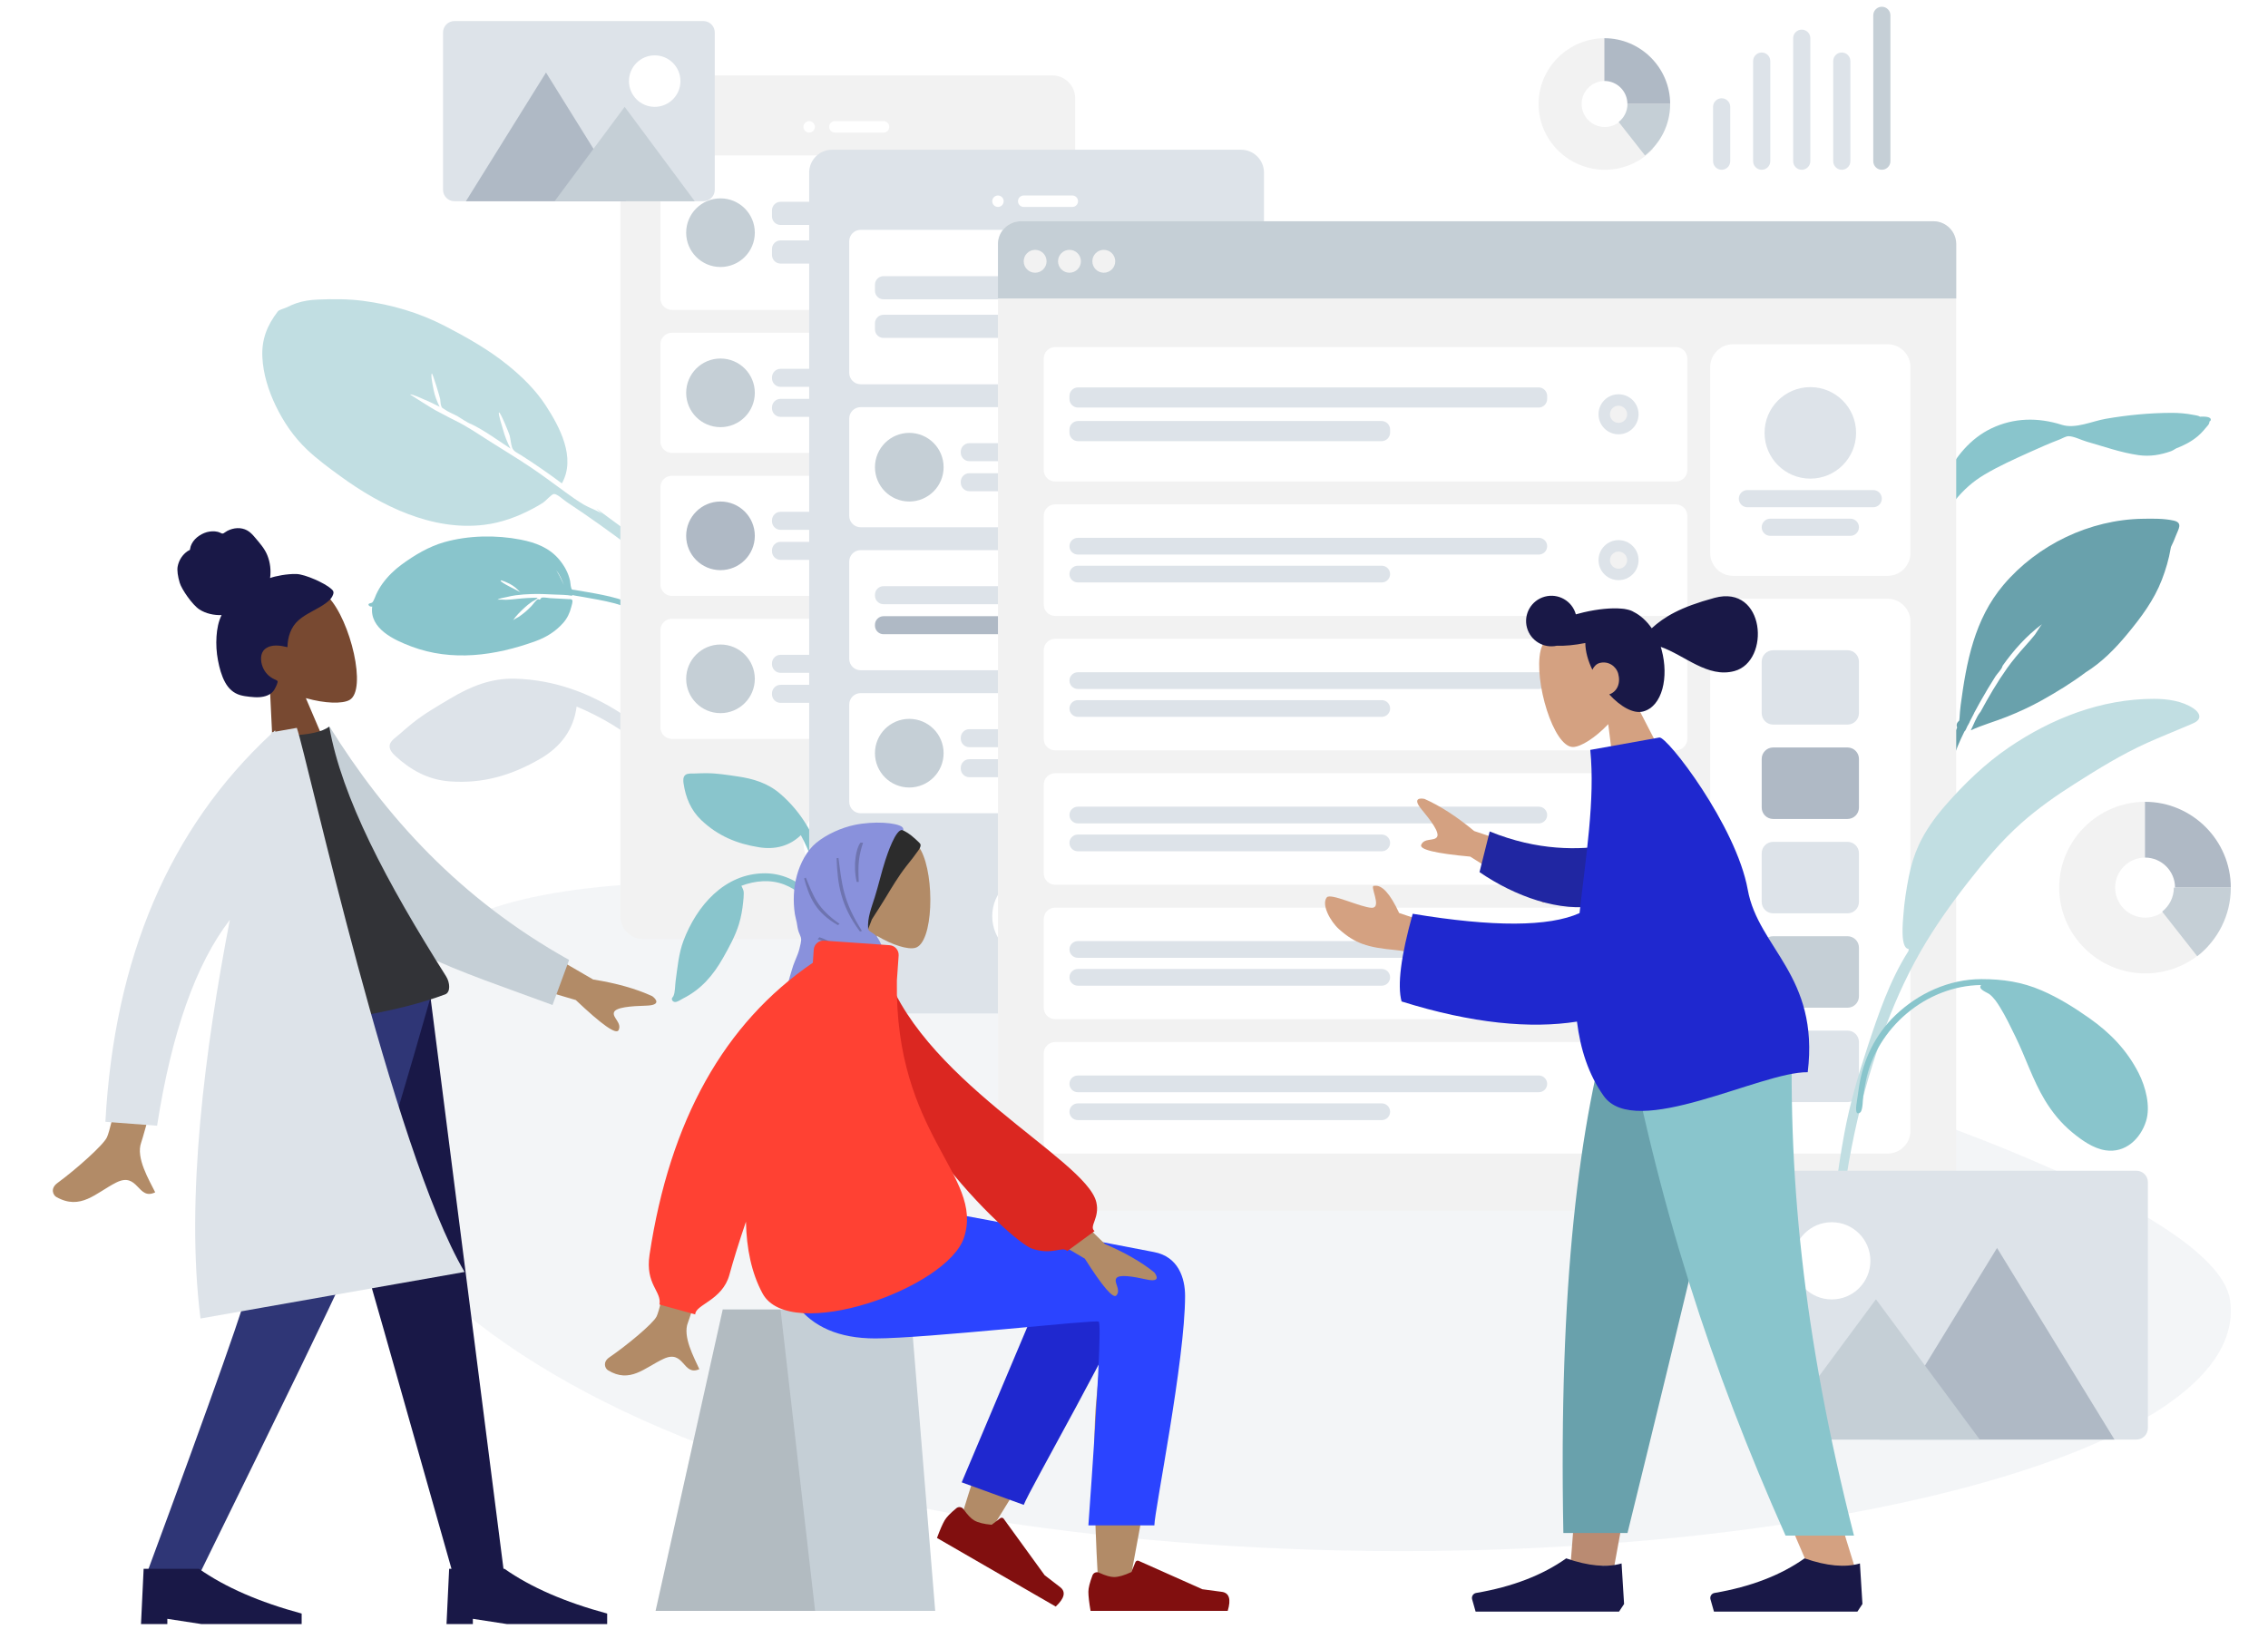<svg width="1166" height="843" viewBox="0 0 1166 843" fill="none" xmlns="http://www.w3.org/2000/svg">
<path fill-rule="evenodd" clip-rule="evenodd" d="M1131.04 214.256C1130.25 213.686 1128.39 213.483 1127.53 213.313C1123.93 212.603 1120.22 212.294 1116.55 212.294C1105.24 212.311 1093.74 213.422 1082.61 215.344C1075.55 216.564 1067.01 220.67 1059.98 218.44C1047.74 214.555 1035.37 214.745 1023.76 220.293C1013.14 225.365 1005.08 234.999 1000.37 245.408C999.662 246.979 996.783 252.763 995.967 256.661C995.619 257.458 995.284 258.261 994.982 259.076C994.126 261.388 993.358 263.742 992.644 266.1C992.339 267.106 991.572 269.327 992.483 269.756C991.027 272.442 989.737 275.21 988.663 278.068C985.538 286.38 982.121 295.497 981.023 304.306C980.616 307.567 980.601 310.848 980.978 314.116C981.165 315.732 981.088 318.98 982.183 320.208C984.507 322.814 985.7 319.166 985.438 317.428C983.438 304.183 987.301 291.746 991.88 279.296C994.841 271.245 999.706 263.88 1005.16 257.21C1009.57 251.811 1014.3 247.559 1020.34 243.979C1027.74 239.602 1035.64 236.063 1043.47 232.513C1048.62 230.177 1053.78 227.904 1059.08 225.892C1060.25 225.444 1062.11 224.296 1063.41 224.292C1066.17 224.282 1070.08 226.319 1072.75 227.077C1081.52 229.57 1090.4 232.763 1099.47 234.037C1105.28 234.854 1110.73 233.934 1116.17 231.997C1116.72 231.8 1117.65 231.291 1118.8 230.564C1122.83 229.011 1126.65 227.057 1129.98 224.238C1131.89 222.613 1133.63 220.513 1135.22 218.592C1135.69 218.017 1135.9 217.359 1135.91 216.733C1136.27 216.545 1136.5 216.326 1136.56 216.07C1136.95 214.178 1133.35 214.144 1131.04 214.256Z" fill="#89C5CC"/>
<path fill-rule="evenodd" clip-rule="evenodd" d="M211.99 371.913C209.771 373.71 207.594 375.546 205.47 377.456C203.851 378.913 200.987 380.655 200.406 382.861C199.802 385.153 201.709 387.298 203.215 388.684C211.181 396.013 220.152 400.968 231.19 401.792C248.187 403.061 262.979 398.721 277.726 390.18C288.085 384.181 294.947 375.307 296.445 363.325C308.782 368.452 320.714 375.519 330.853 384.192C335.856 388.472 340.165 393.214 344.15 398.47C346.703 401.836 349.172 405.258 351.463 408.81C352.46 410.354 353.472 413.091 355.117 413.98C357.047 415.024 359.38 413.387 359.285 411.241C359.205 409.455 357.276 407.382 356.374 405.922C354.876 403.497 353.355 401.087 351.754 398.729C349.163 394.911 346.485 391.146 343.564 387.573C337.001 379.545 328.649 372.913 319.992 367.257C303.383 356.407 285.155 349.572 264.946 348.993C252.519 348.637 242.066 352.882 231.439 359.222C224.823 363.17 217.994 367.051 211.99 371.913Z" fill="#DDE3E9"/>
<path fill-rule="evenodd" clip-rule="evenodd" d="M373.181 319.435C360.232 306.099 347.237 292.929 332.769 281.186C324.243 274.267 315.257 267.974 306.457 261.413C307.473 262.303 308.468 263.218 309.44 264.155C306.693 262.291 303.097 261.237 300.185 259.511C296.936 257.586 293.831 255.383 290.785 253.163C284.84 248.831 278.984 244.417 272.872 240.31C266.063 235.736 259.007 231.509 252.082 227.107C246.205 223.371 240.256 219.281 233.968 216.227C230.542 214.563 227.107 212.589 223.666 210.853C222.514 210.272 210.83 202.894 210.859 202.872C211.505 202.385 217.385 205.148 218.294 205.519C220.951 206.604 223.491 207.902 226.045 209.196C224.643 206.431 223.533 203.526 222.929 200.468C222.743 199.524 221.248 192.653 222.013 192.077C222.395 191.789 226.123 204.082 226.314 205.264C226.469 206.224 226.446 207.607 226.76 208.516C227.268 209.984 227.242 209.54 228.36 210.367C230.408 211.883 233.128 212.831 235.345 214.098C236.54 214.765 240.242 217.412 242.472 218.167C249.218 221.443 256.056 226.484 262.466 230.67C260.784 227.508 259.504 224.202 258.57 220.737C258.348 219.915 255.952 212.536 256.533 212.098C257.188 211.605 261.753 222.875 262.023 223.941C262.525 225.923 262.629 228.129 263.258 230.057C263.949 232.173 266.103 232.923 268.044 234.157C275.187 238.696 282.085 243.518 288.868 248.562C296.269 235.399 287.736 219.504 280.543 208.46C275.359 200.501 268.38 193.677 261.011 187.719C251.177 179.768 239.925 173.416 228.687 167.606C215.592 160.836 201.439 156.642 186.725 154.704C179.03 153.69 171.157 153.719 163.384 154.044C159.586 154.202 155.941 154.705 152.302 155.944C150.662 156.503 149.077 157.207 147.532 157.995C146.359 158.595 143.52 159.227 142.845 160.12C137.29 167.35 134.448 174.554 134.882 183.64C135.293 192.24 138.009 200.845 141.695 208.516C145.8 217.058 151.08 224.811 157.985 231.318C163.253 236.283 169.143 240.604 174.994 244.868C195.804 260.034 222.188 273.225 249.142 269.836C257.866 268.739 266.165 265.688 273.92 261.542C275.747 260.565 277.563 259.577 279.288 258.423C280.451 257.646 283.56 254.141 284.73 254.014C286.333 253.84 289.787 257.101 291.292 258.094C302.723 265.64 313.856 273.595 324.755 281.872C336.351 290.679 347.378 300.084 358.081 309.931C362.632 314.12 367.155 318.318 371.576 322.647C372.604 323.654 375.121 327.364 376.986 327.532C378.166 327.638 378.962 326.63 378.793 325.539C378.501 323.64 374.507 320.8 373.181 319.435Z" fill="#C1DEE2"/>
<path fill-rule="evenodd" clip-rule="evenodd" d="M1117.44 267.676C1112.43 266.58 1106.89 266.664 1101.78 266.755C1074.38 267.127 1047.47 280.101 1029.95 300.83C1015.05 318.478 1010.95 340.419 1008 362.598C1007.71 364.8 1007.58 366.989 1007.42 369.195C1007.38 369.669 1007.33 370.091 1007.27 370.489C1006.12 371.525 1005.51 372.732 1006.19 374.058C1003.64 379.642 1001.48 385.368 999.631 391.273C994.18 408.656 988.635 426.369 992.051 444.647C992.849 434.588 994.527 424.303 996.535 414.409C996.651 413.841 996.775 413.278 996.905 412.716C996.918 412.657 996.931 412.598 996.944 412.539C997.655 409.509 998.579 406.57 999.702 403.677C999.714 403.646 999.725 403.615 999.738 403.583C999.886 403.203 1000.04 402.824 1000.2 402.445C1000.52 401.662 1000.85 400.879 1001.2 400.101C1001.32 399.835 1001.43 399.568 1001.54 399.298C1003.18 395.289 1003.87 390.773 1005.34 386.625C1005.69 385.682 1006.05 384.742 1006.44 383.808C1006.46 383.753 1006.48 383.698 1006.5 383.643C1007.54 381.128 1008.69 378.644 1009.9 376.186C1010.56 375.69 1010.91 374.462 1011.48 373.346C1011.6 373.126 1012.52 371.659 1012.79 370.813C1013.5 369.432 1014.22 368.051 1014.93 366.672C1014.91 366.68 1014.89 366.688 1014.87 366.696C1015.59 365.373 1016.31 364.054 1017.03 362.741C1017.18 362.453 1017.34 362.164 1017.5 361.875C1017.76 361.415 1018.02 360.955 1018.27 360.496C1020.67 356.2 1023.22 351.991 1025.86 347.833C1026.8 346.35 1029.06 344.223 1029.49 342.557C1029.51 342.494 1029.51 342.437 1029.52 342.377C1035.25 334.323 1041.86 326.893 1049.77 321.006C1048.82 322.041 1046.78 325.551 1046.25 326.247C1044.6 328.375 1042.81 330.356 1041.02 332.361C1037.81 335.954 1034.67 339.66 1031.88 343.579C1026.79 350.747 1022.39 358.29 1018.23 365.985C1018.2 366.03 1018.15 366.073 1018.11 366.119C1016.03 368.694 1014.71 372.585 1013.21 375.531C1019.16 372.775 1025.74 370.979 1031.84 368.532C1037.94 366.092 1043.86 363.375 1049.58 360.185C1057.18 355.945 1065.07 351.157 1072.25 345.739C1080.48 340.633 1087.4 333.605 1093.5 326.23C1100.73 317.505 1107.35 308.702 1111.44 298.107C1113.45 292.901 1115.04 287.472 1115.97 281.98C1116.02 281.74 1116.07 281.481 1116.13 281.211C1117.08 279.314 1117.94 277.375 1118.66 275.39C1119.81 272.244 1122.51 268.782 1117.44 267.676Z" fill="#69A1AC"/>
<path fill-rule="evenodd" clip-rule="evenodd" d="M267.483 304.542C265.912 302.841 264.147 301.306 262.075 300.211C261.551 299.934 257.648 298.08 257.394 298.487C256.802 299.434 267.011 303.999 267.483 304.542ZM285.985 293.176C285.972 293.248 287.325 295.544 287.694 296.25C288.478 297.751 289.202 299.281 289.883 300.814C288.874 298.107 287.838 295.595 285.985 293.176ZM191.36 311.866C190.057 312.286 188.49 310.632 190.181 310.224C191.549 309.897 191.481 309.82 192.096 308.718C192.594 307.824 192.902 306.732 193.339 305.794C194.267 303.802 195.32 301.903 196.613 300.124C199.383 296.309 202.758 293.022 206.543 290.252C213.149 285.419 220.556 281.001 228.413 278.781C240.906 275.252 255.124 275.034 267.637 277.481C275.386 278.996 282.468 281.63 287.614 287.87C290.186 290.988 292.204 294.641 293.087 298.664C293.317 299.715 293.274 300.884 293.563 301.914C294.006 303.496 293.81 303.075 295.661 303.383C297.683 303.719 299.702 304.062 301.721 304.411C307.008 305.326 312.325 306.297 317.476 307.781C319.172 308.269 320.83 308.865 322.449 309.559C323.675 310.083 328.553 311.728 329.145 313.319C330.132 315.967 326.826 314.767 325.799 314.19C324.899 313.685 323.975 313.214 323.038 312.78C320.678 311.688 318.219 310.843 315.704 310.171C312.987 309.444 310.214 308.901 307.452 308.358C304.876 307.852 302.291 307.391 299.702 306.951C298.264 306.706 296.824 306.468 295.385 306.23C294.893 306.149 294.026 305.723 294.092 306.363C291.065 305.779 287.793 305.864 284.71 305.703C280.935 305.506 277.145 305.344 273.357 305.462C270.625 305.548 267.891 305.727 265.172 306.094C263.584 306.309 262.021 306.622 260.463 307.02C259.607 307.238 256.231 307.701 255.765 308.448C255.965 308.127 259.69 308.438 260.165 308.42C262.061 308.348 263.943 308.161 265.833 307.949C269.339 307.558 272.847 307.353 276.365 307.383C276.351 308 273.949 309.1 273.362 309.509C272.047 310.427 270.788 311.429 269.612 312.527C267.542 314.461 265.064 316.856 263.632 319.148C264.054 318.473 266.135 317.594 266.874 317.078C268.058 316.251 269.217 315.369 270.314 314.426C271.327 313.555 272.272 312.615 273.201 311.655C274.131 310.693 275.392 308.695 276.613 308.055C276.687 308.017 277.219 308.437 277.521 308.294C277.826 308.15 278.206 307.43 278.283 307.4C279.42 306.962 281.579 307.507 282.774 307.563C285.873 307.705 288.968 307.892 292.065 308.063C293.025 308.115 293.84 307.897 294.202 308.605C294.588 309.36 293.881 311.344 293.68 312.166C292.933 315.219 291.607 317.957 289.519 320.322C285.61 324.752 280.789 327.706 275.343 329.682C254.484 337.25 232.292 340.28 211.439 332.408C202.805 329.149 189.804 323.325 191.36 311.866Z" fill="#89C5CC"/>
<g opacity="0.6">
<path opacity="0.6" fill-rule="evenodd" clip-rule="evenodd" d="M1146.46 668.401C1160.65 764.465 816.496 827.125 520.276 783.396C224.056 739.667 88.165 568.902 229.516 477.912C370.867 386.921 1132.27 572.336 1146.46 668.401Z" fill="#DDE3E9"/>
</g>
<path d="M541 38.765H330.706C324.208 38.765 318.941 44.032 318.941 50.529V471.118C318.941 477.615 324.208 482.882 330.706 482.882H541C547.497 482.882 552.765 477.615 552.765 471.118V50.529C552.765 44.032 547.497 38.765 541 38.765Z" fill="#F2F2F2"/>
<path d="M435.118 454.941C447.3 454.941 457.176 445.065 457.176 432.882C457.176 420.7 447.3 410.823 435.118 410.823C422.935 410.823 413.059 420.7 413.059 432.882C413.059 445.065 422.935 454.941 435.118 454.941Z" fill="white"/>
<path d="M416 68.176C417.624 68.176 418.941 66.86 418.941 65.235C418.941 63.611 417.624 62.294 416 62.294C414.376 62.294 413.059 63.611 413.059 65.235C413.059 66.86 414.376 68.176 416 68.176Z" fill="white"/>
<path d="M454.235 62.294H429.235C427.611 62.294 426.294 63.611 426.294 65.235C426.294 66.86 427.611 68.176 429.235 68.176H454.235C455.86 68.176 457.176 66.86 457.176 65.235C457.176 63.611 455.86 62.294 454.235 62.294Z" fill="white"/>
<path d="M526.294 79.941H345.412C342.163 79.941 339.529 82.575 339.529 85.823V153.471C339.529 156.719 342.163 159.353 345.412 159.353H526.294C529.543 159.353 532.176 156.719 532.176 153.471V85.823C532.176 82.575 529.543 79.941 526.294 79.941Z" fill="white"/>
<path d="M499.824 103.765H401.294C398.858 103.765 396.882 105.74 396.882 108.176V111.265C396.882 113.701 398.858 115.676 401.294 115.676H499.824C502.26 115.676 504.235 113.701 504.235 111.265V108.176C504.235 105.74 502.26 103.765 499.824 103.765Z" fill="#DDE3E9"/>
<path d="M464.529 123.618H401.294C398.858 123.618 396.882 125.593 396.882 128.029V131.118C396.882 133.554 398.858 135.529 401.294 135.529H464.529C466.966 135.529 468.941 133.554 468.941 131.118V128.029C468.941 125.593 466.966 123.618 464.529 123.618Z" fill="#DDE3E9"/>
<path d="M370.412 137.294C380.158 137.294 388.059 129.393 388.059 119.647C388.059 109.901 380.158 102 370.412 102C360.666 102 352.765 109.901 352.765 119.647C352.765 129.393 360.666 137.294 370.412 137.294Z" fill="#C5CFD6"/>
<path d="M526.294 171.118H345.412C342.163 171.118 339.529 173.751 339.529 177V227C339.529 230.249 342.163 232.882 345.412 232.882H526.294C529.543 232.882 532.176 230.249 532.176 227V177C532.176 173.751 529.543 171.118 526.294 171.118Z" fill="white"/>
<path d="M499.824 189.647H401.294C398.858 189.647 396.882 191.622 396.882 194.059V194.5C396.882 196.937 398.858 198.912 401.294 198.912H499.824C502.26 198.912 504.235 196.937 504.235 194.5V194.059C504.235 191.622 502.26 189.647 499.824 189.647Z" fill="#DDE3E9"/>
<path d="M464.529 205.088H401.294C398.858 205.088 396.882 207.063 396.882 209.5V209.941C396.882 212.378 398.858 214.353 401.294 214.353H464.529C466.966 214.353 468.941 212.378 468.941 209.941V209.5C468.941 207.063 466.966 205.088 464.529 205.088Z" fill="#DDE3E9"/>
<path d="M370.412 219.647C380.158 219.647 388.059 211.746 388.059 202C388.059 192.254 380.158 184.353 370.412 184.353C360.666 184.353 352.765 192.254 352.765 202C352.765 211.746 360.666 219.647 370.412 219.647Z" fill="#C5CFD6"/>
<path d="M526.294 244.647H345.412C342.163 244.647 339.529 247.281 339.529 250.529V300.529C339.529 303.778 342.163 306.412 345.412 306.412H526.294C529.543 306.412 532.176 303.778 532.176 300.529V250.529C532.176 247.281 529.543 244.647 526.294 244.647Z" fill="white"/>
<path d="M499.824 263.177H401.294C398.858 263.177 396.882 265.152 396.882 267.588V268.029C396.882 270.466 398.858 272.441 401.294 272.441H499.824C502.26 272.441 504.235 270.466 504.235 268.029V267.588C504.235 265.152 502.26 263.177 499.824 263.177Z" fill="#DDE3E9"/>
<path d="M464.529 278.618H401.294C398.858 278.618 396.882 280.593 396.882 283.029V283.471C396.882 285.907 398.858 287.882 401.294 287.882H464.529C466.966 287.882 468.941 285.907 468.941 283.471V283.029C468.941 280.593 466.966 278.618 464.529 278.618Z" fill="#DDE3E9"/>
<path d="M370.412 293.177C380.158 293.177 388.059 285.276 388.059 275.529C388.059 265.783 380.158 257.882 370.412 257.882C360.666 257.882 352.765 265.783 352.765 275.529C352.765 285.276 360.666 293.177 370.412 293.177Z" fill="#AFB9C5"/>
<path d="M526.294 318.177H345.412C342.163 318.177 339.529 320.81 339.529 324.059V374.059C339.529 377.308 342.163 379.941 345.412 379.941H526.294C529.543 379.941 532.176 377.308 532.176 374.059V324.059C532.176 320.81 529.543 318.177 526.294 318.177Z" fill="white"/>
<path d="M499.824 336.706H401.294C398.858 336.706 396.882 338.681 396.882 341.118V341.559C396.882 343.995 398.858 345.971 401.294 345.971H499.824C502.26 345.971 504.235 343.995 504.235 341.559V341.118C504.235 338.681 502.26 336.706 499.824 336.706Z" fill="#DDE3E9"/>
<path d="M464.529 352.147H401.294C398.858 352.147 396.882 354.122 396.882 356.559V357C396.882 359.437 398.858 361.412 401.294 361.412H464.529C466.966 361.412 468.941 359.437 468.941 357V356.559C468.941 354.122 466.966 352.147 464.529 352.147Z" fill="#DDE3E9"/>
<path d="M370.412 366.706C380.158 366.706 388.059 358.805 388.059 349.059C388.059 339.313 380.158 331.412 370.412 331.412C360.666 331.412 352.765 339.313 352.765 349.059C352.765 358.805 360.666 366.706 370.412 366.706Z" fill="#C5CFD6"/>
<path fill-rule="evenodd" clip-rule="evenodd" d="M363.265 397.588C361.316 397.588 359.374 397.627 357.428 397.728C355.945 397.806 353.678 397.499 352.423 398.423C351.119 399.383 351.209 401.349 351.413 402.737C352.49 410.078 355.118 416.587 360.616 421.788C369.082 429.796 378.787 433.865 390.271 435.677C398.338 436.949 405.785 435.182 411.724 429.445C416.063 437.498 419.354 446.41 421.006 455.404C421.821 459.843 422.069 464.227 421.926 468.746C421.834 471.641 421.674 474.529 421.364 477.41C421.229 478.662 420.591 480.557 421.081 481.739C421.656 483.129 423.596 483.263 424.467 482.078C425.191 481.093 425.058 479.156 425.207 477.99C425.454 476.051 425.682 474.112 425.846 472.165C426.111 469.013 426.308 465.853 426.293 462.689C426.26 455.581 424.68 448.445 422.518 441.698C418.371 428.753 411.642 417.249 401.177 408.223C394.743 402.672 387.378 400.424 379.023 399.218C373.821 398.467 368.534 397.588 363.265 397.588Z" fill="#89C5CC"/>
<path fill-rule="evenodd" clip-rule="evenodd" d="M393.311 449.059C372.283 449.059 358.121 466.006 351.425 483.62C348.9 490.259 348.309 497.55 347.336 504.521C347.024 506.758 347.139 510.168 346.231 512.161C345.902 512.883 345.146 513.143 345.507 514.128C345.726 514.724 346.155 515.089 346.799 515.208C348.122 515.451 349.992 514.011 351.126 513.442C360.532 508.725 366.712 501.431 371.754 492.507C374.879 486.976 378.05 481.234 379.906 475.162C381.04 471.452 381.7 467.545 382.088 463.697C382.24 462.182 382.388 460.63 382.379 459.105C382.37 457.593 381.666 456.793 381.161 455.476C388.177 452.82 396.097 452.096 403.204 454.849C409.777 457.394 415.238 462.313 418.296 468.493C419.09 470.1 419.703 471.795 420.149 473.523C420.441 474.655 420.455 476.124 420.996 477.148C422.309 479.629 425.071 477.97 424.806 475.66C424.066 469.217 420.38 462.748 415.669 458.268C409.727 452.619 401.673 449.059 393.311 449.059Z" fill="#89C5CC"/>
<path d="M638.059 77H427.765C421.267 77 416 82.267 416 88.765V509.353C416 515.85 421.267 521.118 427.765 521.118H638.059C644.556 521.118 649.824 515.85 649.824 509.353V88.765C649.824 82.267 644.556 77 638.059 77Z" fill="#DDE3E9"/>
<path d="M532.176 493.176C544.359 493.176 554.235 483.3 554.235 471.118C554.235 458.935 544.359 449.059 532.176 449.059C519.994 449.059 510.118 458.935 510.118 471.118C510.118 483.3 519.994 493.176 532.176 493.176Z" fill="white"/>
<path d="M513.059 106.412C514.683 106.412 516 105.095 516 103.471C516 101.846 514.683 100.529 513.059 100.529C511.434 100.529 510.118 101.846 510.118 103.471C510.118 105.095 511.434 106.412 513.059 106.412Z" fill="white"/>
<path d="M551.294 100.529H526.294C524.67 100.529 523.353 101.846 523.353 103.471C523.353 105.095 524.67 106.412 526.294 106.412H551.294C552.918 106.412 554.235 105.095 554.235 103.471C554.235 101.846 552.918 100.529 551.294 100.529Z" fill="white"/>
<path d="M623.353 118.177H442.471C439.222 118.177 436.588 120.81 436.588 124.059V191.706C436.588 194.955 439.222 197.588 442.471 197.588H623.353C626.602 197.588 629.235 194.955 629.235 191.706V124.059C629.235 120.81 626.602 118.177 623.353 118.177Z" fill="white"/>
<path d="M552.765 142H454.235C451.799 142 449.824 143.975 449.824 146.412V149.5C449.824 151.937 451.799 153.912 454.235 153.912H552.765C555.201 153.912 557.176 151.937 557.176 149.5V146.412C557.176 143.975 555.201 142 552.765 142Z" fill="#DDE3E9"/>
<path d="M517.471 161.853H454.235C451.799 161.853 449.824 163.828 449.824 166.265V169.353C449.824 171.789 451.799 173.765 454.235 173.765H517.471C519.907 173.765 521.882 171.789 521.882 169.353V166.265C521.882 163.828 519.907 161.853 517.471 161.853Z" fill="#DDE3E9"/>
<path d="M608.647 168.177C614.332 168.177 618.941 163.568 618.941 157.882C618.941 152.197 614.332 147.588 608.647 147.588C602.962 147.588 598.353 152.197 598.353 157.882C598.353 163.568 602.962 168.177 608.647 168.177Z" fill="#DDE3E9"/>
<path d="M608.647 162.294C611.084 162.294 613.059 160.319 613.059 157.882C613.059 155.446 611.084 153.471 608.647 153.471C606.211 153.471 604.235 155.446 604.235 157.882C604.235 160.319 606.211 162.294 608.647 162.294Z" fill="#F2F2F2"/>
<path d="M623.353 209.353H442.471C439.222 209.353 436.588 211.987 436.588 215.235V265.235C436.588 268.484 439.222 271.118 442.471 271.118H623.353C626.602 271.118 629.235 268.484 629.235 265.235V215.235C629.235 211.987 626.602 209.353 623.353 209.353Z" fill="white"/>
<path d="M596.882 227.882H498.353C495.916 227.882 493.941 229.858 493.941 232.294V232.735C493.941 235.172 495.916 237.147 498.353 237.147H596.882C599.319 237.147 601.294 235.172 601.294 232.735V232.294C601.294 229.858 599.319 227.882 596.882 227.882Z" fill="#DDE3E9"/>
<path d="M561.588 243.324H498.353C495.916 243.324 493.941 245.299 493.941 247.735V248.177C493.941 250.613 495.916 252.588 498.353 252.588H561.588C564.025 252.588 566 250.613 566 248.177V247.735C566 245.299 564.025 243.324 561.588 243.324Z" fill="#DDE3E9"/>
<path d="M467.471 257.882C477.217 257.882 485.118 249.982 485.118 240.235C485.118 230.489 477.217 222.588 467.471 222.588C457.724 222.588 449.824 230.489 449.824 240.235C449.824 249.982 457.724 257.882 467.471 257.882Z" fill="#C5CFD6"/>
<path d="M623.353 282.882H442.471C439.222 282.882 436.588 285.516 436.588 288.765V338.765C436.588 342.014 439.222 344.647 442.471 344.647H623.353C626.602 344.647 629.235 342.014 629.235 338.765V288.765C629.235 285.516 626.602 282.882 623.353 282.882Z" fill="white"/>
<path d="M552.765 301.412H454.235C451.799 301.412 449.824 303.387 449.824 305.824V306.265C449.824 308.701 451.799 310.677 454.235 310.677H552.765C555.201 310.677 557.176 308.701 557.176 306.265V305.824C557.176 303.387 555.201 301.412 552.765 301.412Z" fill="#DDE3E9"/>
<path d="M517.471 316.853H454.235C451.799 316.853 449.824 318.828 449.824 321.265V321.706C449.824 324.142 451.799 326.118 454.235 326.118H517.471C519.907 326.118 521.882 324.142 521.882 321.706V321.265C521.882 318.828 519.907 316.853 517.471 316.853Z" fill="#AFB9C5"/>
<path d="M608.647 324.059C614.332 324.059 618.941 319.45 618.941 313.765C618.941 308.08 614.332 303.471 608.647 303.471C602.962 303.471 598.353 308.08 598.353 313.765C598.353 319.45 602.962 324.059 608.647 324.059Z" fill="#DDE3E9"/>
<path d="M608.647 318.177C611.084 318.177 613.059 316.201 613.059 313.765C613.059 311.328 611.084 309.353 608.647 309.353C606.211 309.353 604.235 311.328 604.235 313.765C604.235 316.201 606.211 318.177 608.647 318.177Z" fill="#F2F2F2"/>
<path d="M623.353 356.412H442.471C439.222 356.412 436.588 359.045 436.588 362.294V412.294C436.588 415.543 439.222 418.177 442.471 418.177H623.353C626.602 418.177 629.235 415.543 629.235 412.294V362.294C629.235 359.045 626.602 356.412 623.353 356.412Z" fill="white"/>
<path d="M596.882 374.941H498.353C495.916 374.941 493.941 376.916 493.941 379.353V379.794C493.941 382.231 495.916 384.206 498.353 384.206H596.882C599.319 384.206 601.294 382.231 601.294 379.794V379.353C601.294 376.916 599.319 374.941 596.882 374.941Z" fill="#DDE3E9"/>
<path d="M561.588 390.382H498.353C495.916 390.382 493.941 392.358 493.941 394.794V395.235C493.941 397.672 495.916 399.647 498.353 399.647H561.588C564.025 399.647 566 397.672 566 395.235V394.794C566 392.358 564.025 390.382 561.588 390.382Z" fill="#DDE3E9"/>
<path d="M467.471 404.941C477.217 404.941 485.118 397.04 485.118 387.294C485.118 377.548 477.217 369.647 467.471 369.647C457.724 369.647 449.824 377.548 449.824 387.294C449.824 397.04 457.724 404.941 467.471 404.941Z" fill="#C5CFD6"/>
<path d="M993.941 113.765H524.824C518.326 113.765 513.059 119.032 513.059 125.529V610.824C513.059 617.321 518.326 622.588 524.824 622.588H993.941C1000.44 622.588 1005.71 617.321 1005.71 610.824V125.529C1005.71 119.032 1000.44 113.765 993.941 113.765Z" fill="#F2F2F2"/>
<path d="M970.412 177H891C884.503 177 879.235 182.267 879.235 188.765V284.353C879.235 290.85 884.503 296.118 891 296.118H970.412C976.909 296.118 982.177 290.85 982.177 284.353V188.765C982.177 182.267 976.909 177 970.412 177Z" fill="white"/>
<path d="M930.706 246.118C943.701 246.118 954.235 235.583 954.235 222.588C954.235 209.593 943.701 199.059 930.706 199.059C917.711 199.059 907.176 209.593 907.176 222.588C907.176 235.583 917.711 246.118 930.706 246.118Z" fill="#DDE3E9"/>
<path d="M963.059 252H898.353C895.916 252 893.941 253.975 893.941 256.412C893.941 258.848 895.916 260.823 898.353 260.823H963.059C965.495 260.823 967.471 258.848 967.471 256.412C967.471 253.975 965.495 252 963.059 252Z" fill="#DDE3E9"/>
<path d="M951.294 266.706H910.118C907.681 266.706 905.706 268.681 905.706 271.118C905.706 273.554 907.681 275.529 910.118 275.529H951.294C953.731 275.529 955.706 273.554 955.706 271.118C955.706 268.681 953.731 266.706 951.294 266.706Z" fill="#DDE3E9"/>
<path fill-rule="evenodd" clip-rule="evenodd" d="M524.824 113.765H993.941C1000.44 113.765 1005.71 119.032 1005.71 125.529V153.471H513.059V125.529C513.059 119.032 518.326 113.765 524.824 113.765Z" fill="#C5CFD6"/>
<path d="M532.176 140.235C535.425 140.235 538.059 137.602 538.059 134.353C538.059 131.104 535.425 128.471 532.176 128.471C528.928 128.471 526.294 131.104 526.294 134.353C526.294 137.602 528.928 140.235 532.176 140.235Z" fill="#F2F2F2"/>
<path d="M549.824 140.235C553.072 140.235 555.706 137.602 555.706 134.353C555.706 131.104 553.072 128.471 549.824 128.471C546.575 128.471 543.941 131.104 543.941 134.353C543.941 137.602 546.575 140.235 549.824 140.235Z" fill="#F2F2F2"/>
<path d="M567.471 140.235C570.719 140.235 573.353 137.602 573.353 134.353C573.353 131.104 570.719 128.471 567.471 128.471C564.222 128.471 561.588 131.104 561.588 134.353C561.588 137.602 564.222 140.235 567.471 140.235Z" fill="#F2F2F2"/>
<path d="M970.412 307.882H891C884.503 307.882 879.235 313.15 879.235 319.647V581.412C879.235 587.909 884.503 593.176 891 593.176H970.412C976.909 593.176 982.177 587.909 982.177 581.412V319.647C982.177 313.15 976.909 307.882 970.412 307.882Z" fill="white"/>
<path d="M949.824 334.353H911.588C908.34 334.353 905.706 336.987 905.706 340.235V366.706C905.706 369.955 908.34 372.588 911.588 372.588H949.824C953.072 372.588 955.706 369.955 955.706 366.706V340.235C955.706 336.987 953.072 334.353 949.824 334.353Z" fill="#DDE3E9"/>
<path d="M949.824 384.353H911.588C908.34 384.353 905.706 386.987 905.706 390.235V415.235C905.706 418.484 908.34 421.118 911.588 421.118H949.824C953.072 421.118 955.706 418.484 955.706 415.235V390.235C955.706 386.987 953.072 384.353 949.824 384.353Z" fill="#AFB9C5"/>
<path d="M949.824 432.882H911.588C908.34 432.882 905.706 435.516 905.706 438.765V463.765C905.706 467.013 908.34 469.647 911.588 469.647H949.824C953.072 469.647 955.706 467.013 955.706 463.765V438.765C955.706 435.516 953.072 432.882 949.824 432.882Z" fill="#DDE3E9"/>
<path d="M949.824 529.941H911.588C908.34 529.941 905.706 532.575 905.706 535.824V560.824C905.706 564.072 908.34 566.706 911.588 566.706H949.824C953.072 566.706 955.706 564.072 955.706 560.824V535.824C955.706 532.575 953.072 529.941 949.824 529.941Z" fill="#DDE3E9"/>
<path d="M949.824 481.412H911.588C908.34 481.412 905.706 484.045 905.706 487.294V512.294C905.706 515.543 908.34 518.176 911.588 518.176H949.824C953.072 518.176 955.706 515.543 955.706 512.294V487.294C955.706 484.045 953.072 481.412 949.824 481.412Z" fill="#C5CFD6"/>
<path d="M861.588 178.471H542.471C539.222 178.471 536.588 181.104 536.588 184.353V241.706C536.588 244.955 539.222 247.588 542.471 247.588H861.588C864.837 247.588 867.471 244.955 867.471 241.706V184.353C867.471 181.104 864.837 178.471 861.588 178.471Z" fill="white"/>
<path d="M791 199.206H554.235C551.799 199.206 549.824 201.181 549.824 203.618V205.162C549.824 207.598 551.799 209.573 554.235 209.573H791C793.437 209.573 795.412 207.598 795.412 205.162V203.618C795.412 201.181 793.437 199.206 791 199.206Z" fill="#DDE3E9"/>
<path d="M710.259 216.485H554.235C551.799 216.485 549.824 218.46 549.824 220.897V222.441C549.824 224.878 551.799 226.853 554.235 226.853H710.259C712.695 226.853 714.67 224.878 714.67 222.441V220.897C714.67 218.46 712.695 216.485 710.259 216.485Z" fill="#DDE3E9"/>
<path d="M832.109 223.324C837.794 223.324 842.403 218.715 842.403 213.029C842.403 207.344 837.794 202.735 832.109 202.735C826.424 202.735 821.815 207.344 821.815 213.029C821.815 218.715 826.424 223.324 832.109 223.324Z" fill="#DDE3E9"/>
<path d="M832.109 217.441C834.546 217.441 836.521 215.466 836.521 213.029C836.521 210.593 834.546 208.618 832.109 208.618C829.673 208.618 827.697 210.593 827.697 213.029C827.697 215.466 829.673 217.441 832.109 217.441Z" fill="#F2F2F2"/>
<path d="M861.588 259.353H542.471C539.222 259.353 536.588 261.987 536.588 265.235V310.824C536.588 314.072 539.222 316.706 542.471 316.706H861.588C864.837 316.706 867.471 314.072 867.471 310.824V265.235C867.471 261.987 864.837 259.353 861.588 259.353Z" fill="white"/>
<path d="M791.11 276.559H554.125C551.749 276.559 549.824 278.485 549.824 280.86C549.824 283.236 551.749 285.162 554.125 285.162H791.11C793.486 285.162 795.412 283.236 795.412 280.86C795.412 278.485 793.486 276.559 791.11 276.559Z" fill="#DDE3E9"/>
<path d="M710.369 290.897H554.125C551.749 290.897 549.824 292.823 549.824 295.199C549.824 297.574 551.749 299.5 554.125 299.5H710.369C712.745 299.5 714.67 297.574 714.67 295.199C714.67 292.823 712.745 290.897 710.369 290.897Z" fill="#DDE3E9"/>
<path d="M832.109 298.323C837.794 298.323 842.403 293.715 842.403 288.029C842.403 282.344 837.794 277.735 832.109 277.735C826.424 277.735 821.815 282.344 821.815 288.029C821.815 293.715 826.424 298.323 832.109 298.323Z" fill="#DDE3E9"/>
<path d="M832.109 292.441C834.546 292.441 836.521 290.466 836.521 288.029C836.521 285.593 834.546 283.618 832.109 283.618C829.673 283.618 827.697 285.593 827.697 288.029C827.697 290.466 829.673 292.441 832.109 292.441Z" fill="#F2F2F2"/>
<path d="M861.588 328.471H542.471C539.222 328.471 536.588 331.104 536.588 334.353V379.941C536.588 383.19 539.222 385.823 542.471 385.823H861.588C864.837 385.823 867.471 383.19 867.471 379.941V334.353C867.471 331.104 864.837 328.471 861.588 328.471Z" fill="white"/>
<path d="M791.11 345.676H554.125C551.749 345.676 549.824 347.602 549.824 349.978C549.824 352.353 551.749 354.279 554.125 354.279H791.11C793.486 354.279 795.412 352.353 795.412 349.978C795.412 347.602 793.486 345.676 791.11 345.676Z" fill="#DDE3E9"/>
<path d="M710.369 360.015H554.125C551.749 360.015 549.824 361.94 549.824 364.316C549.824 366.692 551.749 368.618 554.125 368.618H710.369C712.745 368.618 714.67 366.692 714.67 364.316C714.67 361.94 712.745 360.015 710.369 360.015Z" fill="#DDE3E9"/>
<path d="M832.109 367.441C837.794 367.441 842.403 362.832 842.403 357.147C842.403 351.462 837.794 346.853 832.109 346.853C826.424 346.853 821.815 351.462 821.815 357.147C821.815 362.832 826.424 367.441 832.109 367.441Z" fill="#DDE3E9"/>
<path d="M832.109 361.559C834.546 361.559 836.521 359.584 836.521 357.147C836.521 354.711 834.546 352.735 832.109 352.735C829.673 352.735 827.697 354.711 827.697 357.147C827.697 359.584 829.673 361.559 832.109 361.559Z" fill="#AFB9C5"/>
<path d="M861.588 535.823H542.471C539.222 535.823 536.588 538.457 536.588 541.706V587.294C536.588 590.543 539.222 593.176 542.471 593.176H861.588C864.837 593.176 867.471 590.543 867.471 587.294V541.706C867.471 538.457 864.837 535.823 861.588 535.823Z" fill="white"/>
<path d="M791.11 553.029H554.125C551.749 553.029 549.824 554.955 549.824 557.331C549.824 559.706 551.749 561.632 554.125 561.632H791.11C793.486 561.632 795.412 559.706 795.412 557.331C795.412 554.955 793.486 553.029 791.11 553.029Z" fill="#DDE3E9"/>
<path d="M710.369 567.367H554.125C551.749 567.367 549.824 569.293 549.824 571.669C549.824 574.045 551.749 575.97 554.125 575.97H710.369C712.745 575.97 714.67 574.045 714.67 571.669C714.67 569.293 712.745 567.367 710.369 567.367Z" fill="#DDE3E9"/>
<path d="M832.109 574.794C837.794 574.794 842.403 570.185 842.403 564.5C842.403 558.815 837.794 554.206 832.109 554.206C826.424 554.206 821.815 558.815 821.815 564.5C821.815 570.185 826.424 574.794 832.109 574.794Z" fill="#DDE3E9"/>
<path d="M832.109 568.912C834.546 568.912 836.521 566.936 836.521 564.5C836.521 562.063 834.546 560.088 832.109 560.088C829.673 560.088 827.697 562.063 827.697 564.5C827.697 566.936 829.673 568.912 832.109 568.912Z" fill="#F2F2F2"/>
<path d="M861.588 466.706H542.471C539.222 466.706 536.588 469.34 536.588 472.588V518.177C536.588 521.425 539.222 524.059 542.471 524.059H861.588C864.837 524.059 867.471 521.425 867.471 518.177V472.588C867.471 469.34 864.837 466.706 861.588 466.706Z" fill="white"/>
<path d="M791.11 483.912H554.125C551.749 483.912 549.824 485.838 549.824 488.213C549.824 490.589 551.749 492.515 554.125 492.515H791.11C793.486 492.515 795.412 490.589 795.412 488.213C795.412 485.838 793.486 483.912 791.11 483.912Z" fill="#DDE3E9"/>
<path d="M710.369 498.25H554.125C551.749 498.25 549.824 500.176 549.824 502.551C549.824 504.927 551.749 506.853 554.125 506.853H710.369C712.745 506.853 714.67 504.927 714.67 502.551C714.67 500.176 712.745 498.25 710.369 498.25Z" fill="#DDE3E9"/>
<path d="M832.109 505.676C837.794 505.676 842.403 501.068 842.403 495.382C842.403 489.697 837.794 485.088 832.109 485.088C826.424 485.088 821.815 489.697 821.815 495.382C821.815 501.068 826.424 505.676 832.109 505.676Z" fill="#DDE3E9"/>
<path d="M832.109 499.794C834.546 499.794 836.521 497.819 836.521 495.382C836.521 492.946 834.546 490.971 832.109 490.971C829.673 490.971 827.697 492.946 827.697 495.382C827.697 497.819 829.673 499.794 832.109 499.794Z" fill="#F2F2F2"/>
<path d="M861.588 397.588H542.471C539.222 397.588 536.588 400.222 536.588 403.471V449.059C536.588 452.308 539.222 454.941 542.471 454.941H861.588C864.837 454.941 867.471 452.308 867.471 449.059V403.471C867.471 400.222 864.837 397.588 861.588 397.588Z" fill="white"/>
<path d="M791.11 414.794H554.125C551.749 414.794 549.824 416.72 549.824 419.096C549.824 421.471 551.749 423.397 554.125 423.397H791.11C793.486 423.397 795.412 421.471 795.412 419.096C795.412 416.72 793.486 414.794 791.11 414.794Z" fill="#DDE3E9"/>
<path d="M710.369 429.132H554.125C551.749 429.132 549.824 431.058 549.824 433.434C549.824 435.81 551.749 437.735 554.125 437.735H710.369C712.745 437.735 714.67 435.81 714.67 433.434C714.67 431.058 712.745 429.132 710.369 429.132Z" fill="#DDE3E9"/>
<path d="M832.109 436.559C837.794 436.559 842.403 431.95 842.403 426.265C842.403 420.579 837.794 415.971 832.109 415.971C826.424 415.971 821.815 420.579 821.815 426.265C821.815 431.95 826.424 436.559 832.109 436.559Z" fill="#DDE3E9"/>
<path d="M832.109 430.677C834.546 430.677 836.521 428.701 836.521 426.265C836.521 423.828 834.546 421.853 832.109 421.853C829.673 421.853 827.697 423.828 827.697 426.265C827.697 428.701 829.673 430.677 832.109 430.677Z" fill="#F2F2F2"/>
<path fill-rule="evenodd" clip-rule="evenodd" d="M1127.74 364.317C1121.94 360.384 1114.23 359.353 1107.29 359.353C1080.18 359.353 1054.69 369.412 1032.68 384.4C1020.62 392.612 1009.82 403.071 1000.3 413.959C994.798 420.245 989.894 427.045 986.423 434.607C984.08 439.712 982.472 445.03 981.382 450.516C980.054 457.201 978.999 464.022 978.522 470.819C978.334 473.495 976.779 487.697 981.229 487.938C981.203 488.288 981.197 488.622 981.224 488.921C971.562 504.029 965.592 521.735 960.056 538.523C955.24 553.131 950.948 567.862 948.161 582.975C944.493 602.871 942.084 623.067 940.938 643.249C940.692 647.587 940.523 651.926 940.378 656.27C940.255 659.974 940.13 663.679 940.008 667.383C939.872 671.535 939.141 676.314 939.802 680.441C940.376 684.036 943.487 683.492 943.625 679.915C943.791 675.596 943.764 671.268 943.953 666.945C944.204 661.208 944.463 655.471 944.744 649.736C946.698 609.895 954.03 570.64 967.561 533.006C973.036 517.777 979.311 503.36 987.375 489.272C994.465 476.885 1002.99 464.893 1011.71 453.725C1020.18 442.871 1028.99 432.269 1039.38 423.073C1047.8 415.611 1057.07 409.111 1066.59 403.062C1078.69 395.38 1090.77 387.884 1103.88 381.987C1110.69 378.921 1117.63 376.177 1124.5 373.236C1125.73 372.707 1127.05 372.194 1128.24 371.581C1132.21 369.537 1130.9 366.458 1127.74 364.317Z" fill="#C1DEE2"/>
<path fill-rule="evenodd" clip-rule="evenodd" d="M1018.67 503.471C1029.67 503.471 1039.45 504.899 1049.59 509.269C1058.33 513.041 1066.3 518.034 1074.04 523.469C1084.92 531.114 1093.5 540.012 1099.5 551.801C1103.08 558.844 1105.71 568.811 1103.31 576.493C1100.47 585.54 1092.68 593.086 1082.43 591.492C1076.08 590.507 1070.27 586.309 1065.45 582.357C1059.68 577.63 1055.07 571.946 1051.25 565.633C1045.04 555.334 1041.38 543.693 1036.1 532.932C1033.59 527.824 1031.17 522.68 1028.17 517.827C1026.68 515.423 1025.1 513.042 1022.85 511.256C1021.64 510.301 1016.56 508.647 1018.5 506.501C989.985 506.876 964.723 528.776 959.249 555.883C958.739 558.41 958.341 560.957 957.92 563.499C957.654 565.105 957.761 571.024 956.326 572.05C953.162 574.312 954.492 567.44 954.628 566.45C954.979 563.893 955.353 561.338 955.746 558.787C957.884 544.914 964.06 532.017 974.36 522.123C986.139 510.809 1002.03 503.471 1018.67 503.471Z" fill="#89C5CC"/>
<path d="M889.529 54.941C889.529 52.505 887.554 50.529 885.118 50.529C882.681 50.529 880.706 52.505 880.706 54.941V82.882C880.706 85.319 882.681 87.294 885.118 87.294C887.554 87.294 889.529 85.319 889.529 82.882V54.941Z" fill="#DDE3E9"/>
<path d="M910.118 31.412C910.118 28.975 908.142 27 905.706 27C903.269 27 901.294 28.975 901.294 31.412V82.882C901.294 85.319 903.269 87.294 905.706 87.294C908.142 87.294 910.118 85.319 910.118 82.882V31.412Z" fill="#DDE3E9"/>
<path d="M930.706 19.647C930.706 17.211 928.731 15.235 926.294 15.235C923.858 15.235 921.882 17.211 921.882 19.647V82.882C921.882 85.319 923.858 87.294 926.294 87.294C928.731 87.294 930.706 85.319 930.706 82.882V19.647Z" fill="#DDE3E9"/>
<path d="M951.294 31.412C951.294 28.975 949.319 27 946.882 27C944.446 27 942.471 28.975 942.471 31.412V82.882C942.471 85.319 944.446 87.294 946.882 87.294C949.319 87.294 951.294 85.319 951.294 82.882V31.412Z" fill="#DDE3E9"/>
<path d="M971.882 7.882C971.882 5.446 969.907 3.471 967.471 3.471C965.034 3.471 963.059 5.446 963.059 7.882V82.882C963.059 85.319 965.034 87.294 967.471 87.294C969.907 87.294 971.882 85.319 971.882 82.882V7.882Z" fill="#C5CFD6"/>
<path fill-rule="evenodd" clip-rule="evenodd" d="M157.176 453.848C157.176 437.467 170.415 424.059 186.588 424.059V453.848L166.488 475.529C160.771 470.229 157.176 462.452 157.176 453.848Z" fill="#F2F2F2"/>
<path fill-rule="evenodd" clip-rule="evenodd" d="M185.81 453.471H215.512C215.512 461.149 212.38 468.343 207.428 473.571C201.983 479.288 194.227 482.882 185.81 482.882C178.056 482.882 170.959 479.781 165.512 474.878L185.81 453.471Z" fill="#AFB9C5"/>
<path fill-rule="evenodd" clip-rule="evenodd" d="M216 453.471C216 437.297 202.762 424.059 186.588 424.059V453.471H216ZM171.882 424.059L183.647 450.529L157.176 438.765C159.794 431.903 165.672 426.676 171.882 424.059Z" fill="#C5CFD6"/>
<path fill-rule="evenodd" clip-rule="evenodd" d="M1114.19 466.969C1111.36 469.969 1107.36 471.853 1102.9 471.853C1094.35 471.853 1087.41 464.94 1087.41 456.412C1087.41 447.884 1094.35 440.971 1102.9 440.971V412.294C1078.57 412.294 1058.65 432.152 1058.65 456.412C1058.65 480.672 1078.57 500.529 1102.9 500.529C1115.69 500.529 1127.24 495.138 1135.12 486.562L1114.19 466.969Z" fill="#F2F2F2"/>
<path fill-rule="evenodd" clip-rule="evenodd" d="M1102.76 412.294V440.971C1111.29 440.971 1118.21 447.884 1118.21 456.412H1146.88C1146.88 432.152 1127.03 412.294 1102.76 412.294Z" fill="#AFB9C5"/>
<path fill-rule="evenodd" clip-rule="evenodd" d="M1117.61 456.412C1117.61 461.422 1115.25 465.876 1111.59 468.751L1129.62 491.706C1140.12 483.488 1146.88 470.749 1146.88 456.412H1117.61Z" fill="#C5CFD6"/>
<path fill-rule="evenodd" clip-rule="evenodd" d="M833.722 61.565C831.549 63.865 828.469 65.309 825.044 65.309C818.464 65.309 813.129 60.009 813.129 53.471C813.129 46.932 818.464 41.632 825.044 41.632V19.647C806.323 19.647 791 34.871 791 53.471C791 72.07 806.323 87.294 825.044 87.294C834.878 87.294 843.765 83.161 849.824 76.586L833.722 61.565Z" fill="#F2F2F2"/>
<path fill-rule="evenodd" clip-rule="evenodd" d="M824.824 19.647V41.632C831.362 41.632 836.662 46.932 836.662 53.471H858.647C858.647 34.871 843.423 19.647 824.824 19.647Z" fill="#AFB9C5"/>
<path fill-rule="evenodd" clip-rule="evenodd" d="M836.695 53.471C836.695 57.228 834.926 60.569 832.177 62.725L845.701 79.941C853.573 73.778 858.647 64.224 858.647 53.471H836.695Z" fill="#C5CFD6"/>
<path fill-rule="evenodd" clip-rule="evenodd" d="M298.363 87.274C298.357 87.289 298.351 87.303 298.343 87.321C298.351 87.306 298.363 87.248 298.363 87.274Z" fill="#C5CFD6"/>
<path fill-rule="evenodd" clip-rule="evenodd" d="M298.35 87.296C298.35 87.299 298.347 87.305 298.347 87.311C298.347 87.296 298.373 87.252 298.35 87.296Z" fill="#C5CFD6"/>
<path fill-rule="evenodd" clip-rule="evenodd" d="M298.452 87.047C298.431 87.106 298.405 87.162 298.381 87.221C298.393 87.192 298.405 87.168 298.416 87.139C298.111 87.903 298.305 87.406 298.452 87.047Z" fill="#C5CFD6"/>
<path fill-rule="evenodd" clip-rule="evenodd" d="M298.386 87.225C298.374 87.251 298.362 87.281 298.351 87.307C298.265 87.472 298.386 87.225 298.386 87.225Z" fill="#C5CFD6"/>
<path fill-rule="evenodd" clip-rule="evenodd" d="M298.352 87.297C298.352 87.294 298.351 87.294 298.354 87.291C298.351 87.294 298.352 87.294 298.352 87.297Z" fill="#C5CFD6"/>
<path fill-rule="evenodd" clip-rule="evenodd" d="M298.338 87.318C298.32 87.353 298.42 87.183 298.338 87.318Z" fill="#C5CFD6"/>
<path fill-rule="evenodd" clip-rule="evenodd" d="M298.35 87.297L298.356 87.291C298.353 87.294 298.353 87.297 298.35 87.297Z" fill="#C5CFD6"/>
<path d="M361.588 10.823H233.647C230.398 10.823 227.765 13.457 227.765 16.706V97.588C227.765 100.837 230.398 103.471 233.647 103.471H361.588C364.837 103.471 367.471 100.837 367.471 97.588V16.706C367.471 13.457 364.837 10.823 361.588 10.823Z" fill="#DDE3E9"/>
<path fill-rule="evenodd" clip-rule="evenodd" d="M280.706 37.294L239.529 103.471H321.882L280.706 37.294Z" fill="#AFB9C5"/>
<path fill-rule="evenodd" clip-rule="evenodd" d="M321.147 54.941L285.118 103.471H357.176L321.147 54.941Z" fill="#C5CFD6"/>
<path d="M336.588 54.941C343.898 54.941 349.824 49.016 349.824 41.706C349.824 34.396 343.898 28.471 336.588 28.471C329.279 28.471 323.353 34.396 323.353 41.706C323.353 49.016 329.279 54.941 336.588 54.941Z" fill="white"/>
<path fill-rule="evenodd" clip-rule="evenodd" d="M999.813 715.215C999.819 715.23 999.825 715.245 999.834 715.262C999.825 715.247 999.813 715.189 999.813 715.215Z" fill="#C5CFD6"/>
<path fill-rule="evenodd" clip-rule="evenodd" d="M999.827 715.238C999.827 715.241 999.83 715.246 999.83 715.252C999.83 715.238 999.803 715.194 999.827 715.238Z" fill="#C5CFD6"/>
<path fill-rule="evenodd" clip-rule="evenodd" d="M999.725 714.989C999.745 715.047 999.772 715.103 999.795 715.162C999.784 715.133 999.772 715.109 999.76 715.08C1000.07 715.845 999.872 715.348 999.725 714.989Z" fill="#C5CFD6"/>
<path fill-rule="evenodd" clip-rule="evenodd" d="M999.791 715.166C999.802 715.192 999.814 715.222 999.826 715.248C999.911 715.413 999.791 715.166 999.791 715.166Z" fill="#C5CFD6"/>
<path fill-rule="evenodd" clip-rule="evenodd" d="M999.825 715.238C999.825 715.235 999.825 715.235 999.822 715.232C999.825 715.235 999.825 715.235 999.825 715.238Z" fill="#C5CFD6"/>
<path fill-rule="evenodd" clip-rule="evenodd" d="M999.839 715.259C999.857 715.295 999.757 715.124 999.839 715.259Z" fill="#C5CFD6"/>
<path fill-rule="evenodd" clip-rule="evenodd" d="M999.826 715.238L999.821 715.232C999.824 715.235 999.824 715.238 999.826 715.238Z" fill="#C5CFD6"/>
<path d="M901.294 602H1098.35C1101.6 602 1104.24 604.634 1104.24 607.882V734.353C1104.24 737.602 1101.6 740.235 1098.35 740.235H901.294C898.045 740.235 895.412 737.602 895.412 734.353V607.882C895.412 604.634 898.045 602 901.294 602Z" fill="#DDE3E9"/>
<path fill-rule="evenodd" clip-rule="evenodd" d="M1026.7 641.706L1087.07 740.235H966.322L1026.7 641.706Z" fill="#AFB9C5"/>
<path fill-rule="evenodd" clip-rule="evenodd" d="M964.447 668.098L1017.82 740.235H911.072L964.447 668.098Z" fill="#C5CFD6"/>
<path d="M941.735 668.177C930.771 668.177 921.882 659.288 921.882 648.324C921.882 637.359 930.771 628.471 941.735 628.471C952.7 628.471 961.588 637.359 961.588 648.324C961.588 659.288 952.7 668.177 941.735 668.177Z" fill="white"/>
<g filter="url(#filter0_d)">
<path fill-rule="evenodd" clip-rule="evenodd" d="M436.124 464.937C430.365 458.176 426.466 449.89 427.118 440.606C428.994 413.855 466.232 419.74 473.476 433.242C480.719 446.743 479.859 480.99 470.497 483.404C466.764 484.366 458.81 482.009 450.716 477.13L455.797 513.074H425.797L436.124 464.937Z" fill="#B28B67"/>
<path fill-rule="evenodd" clip-rule="evenodd" d="M466.715 424.339C466.028 423.928 464.591 423.063 463.862 422.75C463.69 422.674 462.483 421.813 462.451 421.824C461.537 422.133 458.891 423.271 458.664 424.254C458.629 424.329 458.594 424.398 458.561 424.46C458.186 425.141 457.842 425.84 457.514 426.547C456.793 428.098 456.172 429.72 455.578 431.33C454.422 434.464 453.417 437.671 452.494 440.885C451.553 444.157 450.755 447.467 449.862 450.753C448.576 455.481 446.931 460.093 445.654 464.819C444.839 467.836 444.385 470.889 444.599 473.995C444.602 474.033 444.603 474.069 444.606 474.107C444.607 474.123 444.609 474.138 444.611 474.154C444.647 474.631 444.699 475.11 444.768 475.59C444.829 476 444.889 476.412 444.954 476.824C446.12 474.499 447.011 471.936 447.956 469.504C448.048 469.266 448.136 469.026 448.222 468.786C448.527 468.292 448.838 467.803 449.152 467.315C451.133 464.239 453.121 461.174 455.021 458.042C458.438 452.409 461.822 446.657 465.873 441.484C467.069 439.957 468.293 438.453 469.474 436.913C470.146 436.036 470.801 435.145 471.434 434.238C471.887 433.59 473.855 431.33 473.143 429.972C472.778 429.277 468.498 425.403 466.715 424.339Z" fill="#2C2C2C"/>
<path fill-rule="evenodd" clip-rule="evenodd" d="M464.079 422.863C464.747 423.088 464.422 421.697 463.775 421.208C460.776 418.941 449.312 418.118 439.336 420.189C432.653 421.576 424.88 425.029 419.542 429.468C414.73 433.47 411.421 439.886 409.717 446.084C407.928 452.592 407.657 459.377 408.654 466.051C408.873 467.517 409.343 468.914 409.605 470.349C409.901 471.965 410.052 473.52 410.578 475.092C410.901 476.055 411.448 476.998 411.723 477.966C412.037 479.071 411.846 480.092 411.617 481.216C411.244 483.047 410.781 484.874 410.124 486.623C409.137 489.249 407.939 491.708 407.188 494.433C406.189 498.059 402.009 509.858 405.064 513.074H463.212C461.748 509.08 457.353 504.38 456.463 500.104C455.939 497.585 455.69 492.085 455.635 491.885C454.324 482.852 451.766 478.538 450.163 476.973C448.561 475.408 446.426 474.926 446.316 473.568C445.862 467.952 448.095 462.571 449.733 457.329C451.684 451.082 453.115 444.68 455.127 438.454C456.018 435.698 460.609 421.697 464.079 422.863Z" fill="#8991DC"/>
<path fill-rule="evenodd" clip-rule="evenodd" d="M443.692 429.324C441.499 436.282 441.027 439.996 441.499 449.502H440.423C438.414 440.531 440.202 432.085 442.34 429.324H443.692ZM414.274 447.28C418.36 457.195 420.223 463.05 431.634 471.073L430.753 471.69C419.425 465.27 416.127 457.612 413.415 447.693L414.274 447.28ZM431.063 437.19C432.919 451.263 433.461 459.302 443.13 474.696L442.101 475.011C432.15 461.607 430.573 450.667 430.103 437.267L431.063 437.19ZM420.383 478.995L421.263 477.925C433.273 481.686 431.935 489.452 447.061 497.317L445.797 498.083C432.552 492.617 429.456 480.893 420.383 478.995Z" fill="black" fill-opacity="0.2"/>
<path fill-rule="evenodd" clip-rule="evenodd" d="M371.575 669.324H468.143L480.797 824.324H337.047L371.575 669.324Z" fill="#C5CFD6"/>
<path fill-rule="evenodd" clip-rule="evenodd" d="M371.575 669.324H401.275L419.051 824.324H337.047L371.575 669.324Z" fill="black" fill-opacity="0.1"/>
<path fill-rule="evenodd" clip-rule="evenodd" d="M578.238 642.769C588.534 636.587 605.808 644.53 605.797 653.372C605.761 679.828 581.617 804.513 580.357 812.395C579.096 820.277 565.592 822.359 564.806 812.421C563.555 796.608 561.23 741.866 563.556 716.527C564.516 706.068 565.55 696.108 566.568 687.221C553.899 710.1 534.306 742.857 507.788 785.491L493.392 778.914C504.697 741.669 513.966 715.375 521.201 700.032C533.588 673.761 545.203 651.264 550.092 643.339C557.781 630.874 571.166 635.223 578.238 642.769Z" fill="#B28B67"/>
<path fill-rule="evenodd" clip-rule="evenodd" d="M494.421 758.231L543.831 641.183C555.667 622.143 588.854 645.058 584.818 656.101C575.653 681.173 529.046 762.342 526.316 769.812L494.421 758.231Z" fill="#1F28CF"/>
<path fill-rule="evenodd" clip-rule="evenodd" d="M491.688 771.528C488.608 774.058 486.605 776.125 485.677 777.729C484.548 779.679 483.227 782.713 481.712 786.831C483.976 788.139 504.324 799.896 542.754 822.102C547.372 817.777 548.094 814.419 544.918 812.027C541.742 809.634 539.121 807.616 537.055 805.973L515.997 776.94C515.592 776.381 514.81 776.257 514.251 776.661C514.241 776.668 514.232 776.675 514.222 776.683L509.841 780.05C505.824 779.697 502.826 778.949 500.848 777.806C499.241 776.877 497.397 774.946 495.315 772.013L495.315 772.013C494.517 770.887 492.956 770.621 491.83 771.42C491.781 771.454 491.734 771.49 491.688 771.528Z" fill="#810F0F"/>
<path fill-rule="evenodd" clip-rule="evenodd" d="M561.644 806.077C560.246 809.81 559.547 812.603 559.547 814.456C559.547 816.71 559.922 820 560.673 824.324C563.288 824.324 586.789 824.324 631.175 824.324C633.007 818.267 631.95 814.997 628.003 814.514C624.055 814.032 620.776 813.595 618.165 813.206L585.397 798.598C584.766 798.317 584.027 798.6 583.746 799.23C583.741 799.241 583.736 799.252 583.732 799.263L581.626 804.373C577.971 806.077 575.002 806.93 572.717 806.93C570.861 806.93 568.298 806.18 565.027 804.681L565.027 804.681C563.772 804.106 562.288 804.657 561.713 805.912C561.688 805.966 561.665 806.021 561.644 806.077Z" fill="#810F0F"/>
<path fill-rule="evenodd" clip-rule="evenodd" d="M609.26 662.365C609.26 695.574 593.489 773.037 593.479 780.349L559.547 780.375C564.513 711.256 566.274 676.324 564.83 675.579C562.663 674.462 476.016 684.23 450.03 684.23C412.556 684.23 397.054 660.6 395.797 616.824H470.03C485.144 618.442 563.983 634.343 593.262 639.81C605.797 642.15 609.26 653.217 609.26 662.365Z" fill="#2B44FF"/>
<path fill-rule="evenodd" clip-rule="evenodd" d="M532.663 601.15L568.073 635.693C578.376 640.088 586.818 644.941 593.398 650.251C594.878 652.037 596.489 655.457 589.526 653.926C582.564 652.396 575.171 651.099 573.862 653.363C572.554 655.628 576.41 659.098 573.991 662.061C572.379 664.037 566.956 657.753 557.724 643.209L520.902 621.499L532.663 601.15ZM359.509 569.886L386.881 569.989C366.033 637.531 354.967 672.895 353.681 676.081C350.789 683.249 356.91 694.166 359.527 700.033C351.002 703.848 351.911 689.72 341.156 694.723C331.341 699.29 323.874 707.565 312.533 700.567C311.139 699.707 309.611 696.468 313.302 693.936C322.499 687.63 335.753 676.592 337.544 672.959C339.986 668.005 347.308 633.647 359.509 569.886Z" fill="#B28B67"/>
<path fill-rule="evenodd" clip-rule="evenodd" d="M442.915 492.239L453.724 490.385C470.752 550.575 558.237 591.603 563.608 614.103C565.578 622.355 559.639 626.526 562.707 629.039L548.657 639.324C546.278 636.548 541.201 641.626 530.598 638.074C519.996 634.522 442.915 563.509 442.915 492.239Z" fill="#DB2721"/>
<path fill-rule="evenodd" clip-rule="evenodd" d="M461.097 500.241C459.851 579.928 505.916 600.255 495.656 632.222C487.183 658.62 406.081 686.998 392.047 661.121C386.366 650.647 383.788 637.979 383.496 624.206C379.909 634.787 377.072 643.896 374.985 651.534C371.386 664.709 357.429 666.803 357.429 671.878L339.042 666.803C340.289 659.907 331.621 656.55 333.946 641.145C344.359 572.124 372.338 522.092 417.883 491.05L418.354 484.312C418.547 481.557 420.936 479.48 423.691 479.673L457.359 482.027C460.114 482.22 462.191 484.609 461.998 487.364L461.097 500.241Z" fill="#FF4133"/>
</g>
<g filter="url(#filter1_d)">
<path fill-rule="evenodd" clip-rule="evenodd" d="M838.087 352.113C842.007 343.738 843.645 334.343 840.455 325.197C831.262 298.845 795.583 314.999 792.021 330.552C788.459 346.105 798.683 380.267 808.717 380.115C812.718 380.055 820.038 375.5 826.81 368.373L831.548 405.873L861.589 397.621L838.087 352.113Z" fill="#D4A181"/>
<path fill-rule="evenodd" clip-rule="evenodd" d="M827.321 353.072C833.008 359.227 839.649 363.224 844.819 361.825C854.638 359.168 858.062 344.177 854.236 330.09C854.102 329.595 853.959 329.106 853.807 328.623C866.126 332.926 877.939 344.781 891.683 341.062C910.381 336.002 907.586 296.354 881.461 303.423C863.695 308.231 855.657 313.181 849.164 319.042C846.543 315.265 843.324 312.364 839.888 310.66C839.018 310.092 837.802 309.652 836.304 309.345C835.379 309.123 834.448 308.99 833.518 308.952C828.523 308.516 821.625 309.121 814.206 310.854C812.821 311.177 811.47 311.528 810.16 311.901C808.261 304.996 801.122 300.921 794.192 302.797C787.249 304.676 783.145 311.816 785.027 318.745C786.847 325.446 793.598 329.496 800.32 328.055C804.428 328.197 809.531 327.736 815.03 326.636C815.04 328.746 815.362 331.059 816.048 333.585C816.654 335.816 817.543 338.115 818.65 340.395C819.444 338.688 820.764 337.357 822.354 336.927C826.801 335.724 830.889 338.537 831.941 342.414C833.278 347.334 831.398 351.663 827.321 353.072Z" fill="#191847"/>
<path fill-rule="evenodd" clip-rule="evenodd" d="M900.137 513.133L852.384 677.685L829.924 801.233H807.38L829.883 513.133H900.137Z" fill="#BA8B72"/>
<path fill-rule="evenodd" clip-rule="evenodd" d="M921.597 513.133C918.265 598.617 919.579 645.242 920.325 653.009C921.071 660.775 925.304 712.791 954.154 803.84H930.707C892.5 716.494 879.163 664.478 874.781 653.009C870.399 641.539 857.457 594.914 838.562 513.133H921.597Z" fill="#D4A181"/>
<path fill-rule="evenodd" clip-rule="evenodd" d="M901.162 513.133C888.741 569.756 867.257 660.14 836.712 784.286H803.739C801.304 656.862 811.664 572.996 829.605 513.133H901.162Z" fill="#69A1AC"/>
<path fill-rule="evenodd" clip-rule="evenodd" d="M921.764 513.133C918.501 598.617 926.958 682.835 953.154 785.617H917.974C879.698 699.574 852.264 615.772 833.514 513.133H921.764Z" fill="#89C5CC"/>
<path fill-rule="evenodd" clip-rule="evenodd" d="M957.496 820.787L956.202 799.93C948.628 802.145 939.14 801.276 927.74 797.322C915.482 806.005 900.051 811.934 881.446 815.109L881.446 815.109C880.027 815.351 879.073 816.698 879.315 818.118C879.331 818.21 879.351 818.301 879.377 818.39L881.165 824.698H927.74H954.908L957.496 820.787Z" fill="#191847"/>
<path fill-rule="evenodd" clip-rule="evenodd" d="M834.956 820.787L833.662 799.93C826.087 802.145 816.6 801.276 805.2 797.322C792.942 806.005 777.511 811.934 758.906 815.109L758.906 815.109C757.487 815.351 756.532 816.698 756.775 818.118C756.79 818.21 756.811 818.301 756.836 818.39L758.625 824.698H805.2H832.368L834.956 820.787Z" fill="#191847"/>
<path fill-rule="evenodd" clip-rule="evenodd" d="M806.754 439.685L757.906 423.333C748.934 415.89 740.423 410.386 732.373 406.82C730.015 406.299 726.079 406.433 730.809 412.146C735.538 417.86 740.255 424.082 738.779 426.368C737.303 428.653 732.254 426.734 730.658 430.378C729.594 432.808 737.996 434.84 755.863 436.474L793.49 460.225L806.754 439.685ZM740.775 472.68L719.312 465.465C714.701 455.543 710.482 450.891 706.658 451.508C703.485 450.673 710.949 462.917 705.191 462.77C699.434 462.624 684.075 454.99 682.107 457.451C679.195 461.092 683.942 469.82 688.401 473.786C696.734 481.199 702.88 483.143 717.455 484.521C725.076 485.241 733.65 487.884 743.178 492.451L740.775 472.68Z" fill="#D4A181"/>
<path fill-rule="evenodd" clip-rule="evenodd" d="M827.536 430.564C811.925 433.18 790.558 433.608 765.871 423.538L760.637 444.442C778.644 456.839 802.377 465.429 821.084 461.548C835.827 458.49 840.193 439.278 827.536 430.564Z" fill="#2026A2"/>
<path fill-rule="evenodd" clip-rule="evenodd" d="M812.063 465.527C796.273 472.613 767.682 472.727 726.289 465.869C720.22 487.558 718.311 502.586 720.565 510.955C757.071 522.394 787.073 525.031 810.734 521.316C812.494 535.429 816.583 548.425 824.482 559.552C840.722 582.429 905.407 546.939 929.37 547.341C935.42 497.689 903.964 483.596 898.539 453.494C892.597 420.529 857.006 374.534 853.109 375.233L817.574 381.608C820.132 407.139 815.243 436.659 812.063 465.527Z" fill="#1F28CF"/>
</g>
<g filter="url(#filter2_d)">
<path fill-rule="evenodd" clip-rule="evenodd" d="M138.587 346.426C130.682 341.029 124.3 333.53 122.402 323.719C116.933 295.451 157.53 291.114 168.861 303.085C180.192 315.055 188.808 350.813 179.683 355.94C176.044 357.985 167.068 357.77 157.242 354.98L172.547 390.832L141.157 399.243L138.587 346.426Z" fill="#784931"/>
<path fill-rule="evenodd" clip-rule="evenodd" d="M152.376 291.157C147.74 291.01 141.395 292.239 138.856 293.238C139.398 289.3 138.933 285.2 137.422 281.491C135.955 277.887 133.422 275.162 130.976 272.251C129.848 270.909 128.627 269.601 127.101 268.753C125.547 267.888 123.774 267.517 122.036 267.58C120.257 267.644 118.513 268.145 116.928 268.945C116.227 269.298 115.651 269.813 114.973 270.195C114.278 270.587 113.793 270.221 113.127 269.901C111.522 269.131 109.462 269.09 107.759 269.334C105.848 269.608 104.001 270.4 102.397 271.476C100.835 272.524 99.44 273.92 98.569 275.643C98.182 276.409 97.868 277.248 97.75 278.112C97.701 278.467 97.73 278.662 97.44 278.865C97.172 279.053 96.826 279.149 96.547 279.334C93.85 281.123 91.924 284.071 91.325 287.355C90.976 289.27 91.397 292.366 92.4 295.692C93.403 299.019 98.805 306.954 102.519 309.38C105.834 311.547 110.088 312.422 113.928 312.276C112.255 315.641 111.567 319.471 111.312 323.246C111.034 327.348 111.285 331.465 112.057 335.521C112.791 339.375 113.836 343.379 115.721 346.838C117.484 350.073 120.033 352.431 123.5 353.431C125.089 353.889 126.726 354.114 128.358 354.284C129.965 354.451 131.574 354.602 133.185 354.505C136.235 354.323 139.539 353.329 141.155 350.451C141.738 349.413 142.344 348.144 142.66 346.982C142.774 346.565 142.837 346.294 142.487 346.01C142.067 345.669 141.485 345.478 141.002 345.252C138.252 343.968 136.187 341.822 135.035 338.923C133.866 335.982 133.639 331.842 136.262 329.719C139.501 327.098 144.053 327.891 147.79 328.765C147.877 323.535 149.556 318.396 153.43 314.97C157.715 311.179 163.314 309.37 167.83 305.893C169.007 304.986 170.188 303.999 170.863 302.615C171.144 302.036 171.459 301.299 171.456 300.635C171.451 299.762 170.737 299.22 170.157 298.694C167.08 295.906 157.013 291.304 152.376 291.157Z" fill="#191847"/>
<path fill-rule="evenodd" clip-rule="evenodd" d="M148.316 508.545L197.406 680.149L233.223 806.63H259.346L221.286 508.545H148.316Z" fill="#191847"/>
<path fill-rule="evenodd" clip-rule="evenodd" d="M135.188 508.545C134.052 596.991 130.18 645.233 128.988 653.268C127.796 661.304 109.769 712.425 74.909 806.63H101.971C146.351 716.256 171.125 665.136 176.293 653.268C181.462 641.401 197.411 593.16 221.433 508.545H135.188Z" fill="#2F3676"/>
<path fill-rule="evenodd" clip-rule="evenodd" d="M72.49 831.117L73.844 802.683H102.279C115.762 812.161 133.364 819.834 155.086 825.701V831.117H103.633L86.03 828.409V831.117H72.49Z" fill="#191847"/>
<path fill-rule="evenodd" clip-rule="evenodd" d="M229.558 831.117L230.912 802.683H259.346C272.829 812.161 290.432 819.834 312.153 825.701V831.117H260.7L243.098 828.409V831.117H229.558Z" fill="#191847"/>
<path fill-rule="evenodd" clip-rule="evenodd" d="M258.685 472.797L304.925 499.657C316.902 501.557 327.043 504.423 335.347 508.254C337.368 509.734 339.955 512.889 332.236 513.111C324.518 513.332 316.409 513.911 315.625 516.621C314.84 519.332 319.8 521.951 318.031 525.684C316.852 528.172 309.512 523.019 296.009 510.225L251.637 497.157L258.685 472.797ZM73.821 490.243L98.041 489.491C82.34 548.695 73.853 580.038 72.579 583.52C69.712 591.354 76.74 602.88 79.79 609.099C70.703 613.538 71.165 598.282 59.709 604.087C49.252 609.385 41.475 618.588 28.941 611.486C27.4 610.612 25.627 607.182 29.529 604.312C39.252 597.163 53.191 584.762 54.996 580.778C57.456 575.347 63.731 545.168 73.821 490.243Z" fill="#B28B67"/>
<path fill-rule="evenodd" clip-rule="evenodd" d="M155.641 377.03L169.426 369.634C197.98 415.481 236.005 458.007 292.583 489.613L284.054 512.771C236.086 494.953 191.442 482.414 168 447.12C160.132 435.275 157.889 392.456 155.641 377.03Z" fill="#C5CFD6"/>
<path fill-rule="evenodd" clip-rule="evenodd" d="M129.865 524.776C172.567 521.807 205.564 515.989 228.856 507.321C231.742 506.247 231.336 501.196 229.358 498.067C198.561 449.351 175.712 406.135 169.28 369.66C165.678 372.339 158.814 373.856 148.688 374.21C128.762 416.48 124.161 461.761 129.865 524.776Z" fill="#323337"/>
<path fill-rule="evenodd" clip-rule="evenodd" d="M141.531 372.223L152.598 370.272C157.833 384.897 201.967 587.67 238.835 650.046L103.082 673.983C95.235 612.27 105.489 534.666 118.161 469.006C100.704 491.609 88.237 526.891 80.758 574.852L54.185 572.841C58.797 488.439 87.162 421.999 139.281 373.522C139.357 373.206 139.432 372.892 139.507 372.58L140.487 372.407C140.807 372.114 141.127 371.82 141.449 371.528L141.531 372.223V372.223Z" fill="#DDE3E9"/>
</g>
<defs>
<filter id="filter0_d" x="307" y="419" width="329.047" height="413.324" filterUnits="userSpaceOnUse" color-interpolation-filters="sRGB">
<feFlood flood-opacity="0" result="BackgroundImageFix"/>
<feColorMatrix in="SourceAlpha" type="matrix" values="0 0 0 0 0 0 0 0 0 0 0 0 0 0 0 0 0 0 127 0"/>
<feOffset dy="4"/>
<feGaussianBlur stdDeviation="2"/>
<feColorMatrix type="matrix" values="0 0 0 0 0 0 0 0 0 0 0 0 0 0 0 0 0 0 0.25 0"/>
<feBlend mode="normal" in2="BackgroundImageFix" result="effect1_dropShadow"/>
<feBlend mode="normal" in="SourceGraphic" in2="effect1_dropShadow" result="shape"/>
</filter>
<filter id="filter1_d" x="618" y="236" width="483" height="608" filterUnits="userSpaceOnUse" color-interpolation-filters="sRGB">
<feFlood flood-opacity="0" result="BackgroundImageFix"/>
<feColorMatrix in="SourceAlpha" type="matrix" values="0 0 0 0 0 0 0 0 0 0 0 0 0 0 0 0 0 0 127 0"/>
<feOffset dy="4"/>
<feGaussianBlur stdDeviation="2"/>
<feColorMatrix type="matrix" values="0 0 0 0 0 0 0 0 0 0 0 0 0 0 0 0 0 0 0.25 0"/>
<feBlend mode="normal" in2="BackgroundImageFix" result="effect1_dropShadow"/>
<feBlend mode="normal" in="SourceGraphic" in2="effect1_dropShadow" result="shape"/>
</filter>
<filter id="filter2_d" x="-88" y="233" width="483" height="608" filterUnits="userSpaceOnUse" color-interpolation-filters="sRGB">
<feFlood flood-opacity="0" result="BackgroundImageFix"/>
<feColorMatrix in="SourceAlpha" type="matrix" values="0 0 0 0 0 0 0 0 0 0 0 0 0 0 0 0 0 0 127 0"/>
<feOffset dy="4"/>
<feGaussianBlur stdDeviation="2"/>
<feColorMatrix type="matrix" values="0 0 0 0 0 0 0 0 0 0 0 0 0 0 0 0 0 0 0.25 0"/>
<feBlend mode="normal" in2="BackgroundImageFix" result="effect1_dropShadow"/>
<feBlend mode="normal" in="SourceGraphic" in2="effect1_dropShadow" result="shape"/>
</filter>
</defs>
</svg>
